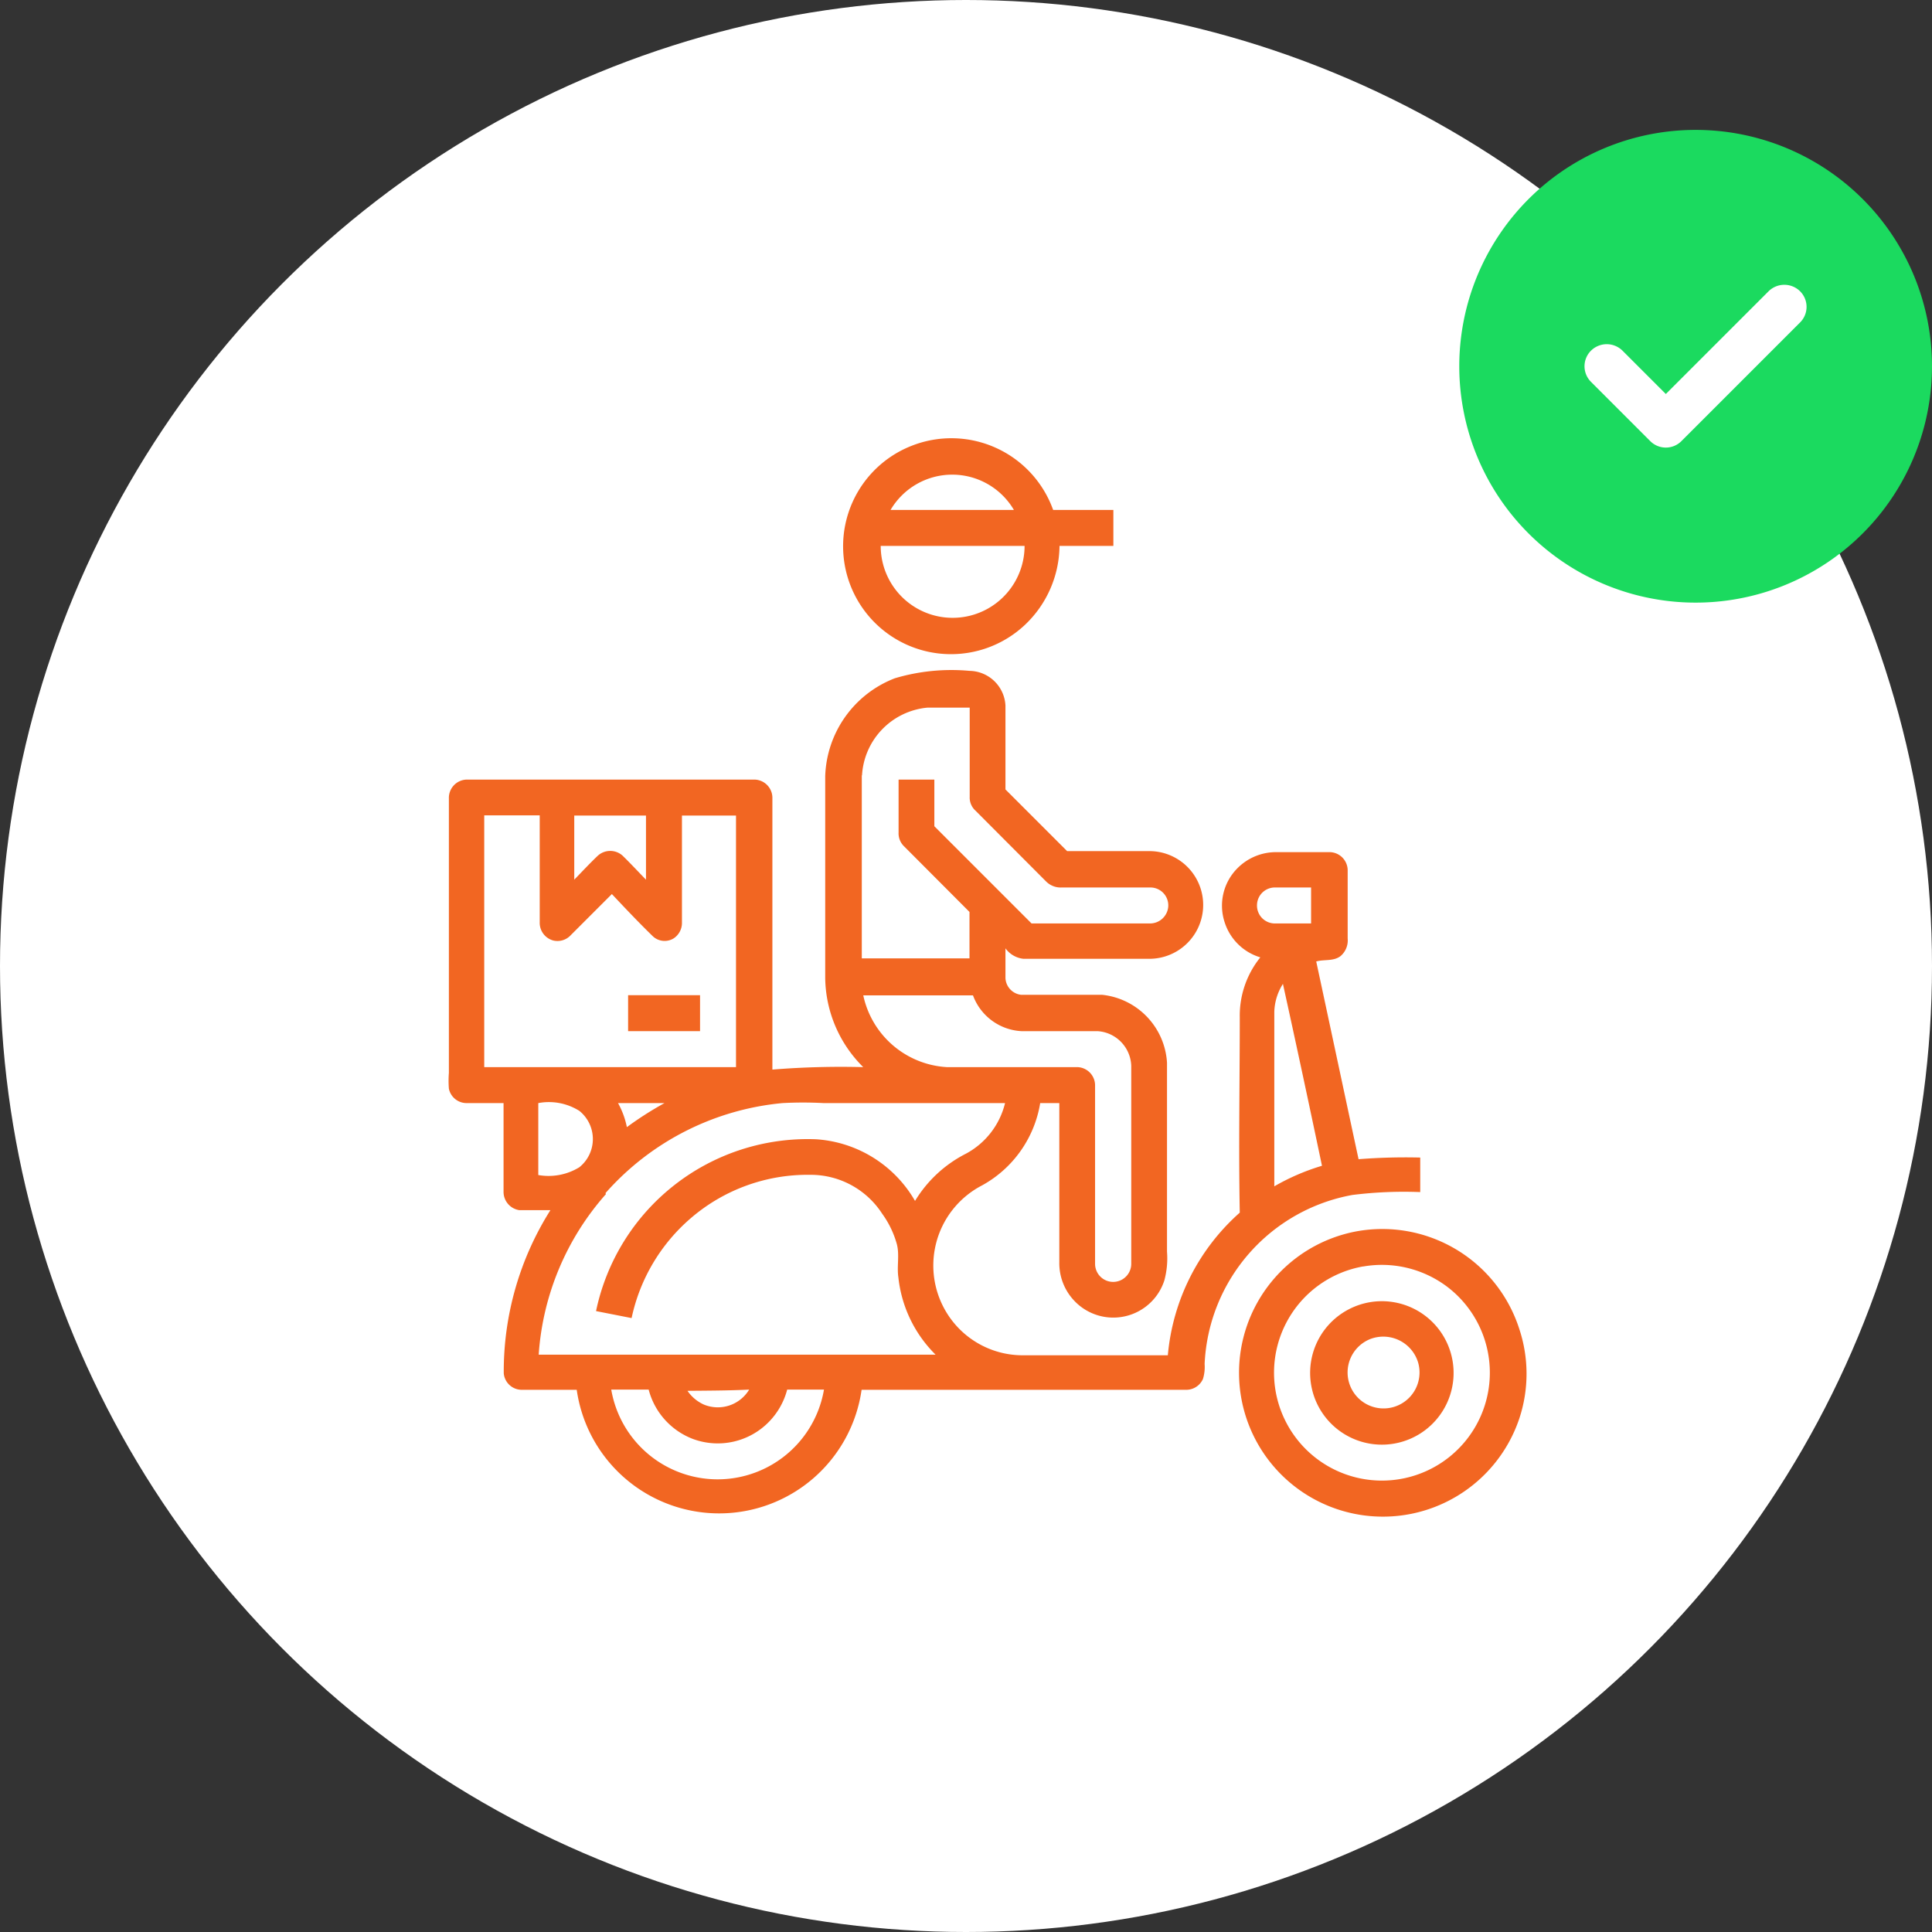 <svg xmlns="http://www.w3.org/2000/svg" viewBox="0 0 94 94"><rect x="0" y="0" width="94" height="94" fill="#333333" stroke="none"/><defs><style>.cls-1{fill:#fff;}.cls-2{fill:#1bda5f;}.cls-3{fill:#f26622;}</style></defs><g id="Layer_2" data-name="Layer 2"><g id="Layer_1-2" data-name="Layer 1"><circle class="cls-1" cx="47" cy="47" r="47"></circle><circle class="cls-1" cx="82.96" cy="17.57" r="7.11"></circle><path class="cls-2" d="M82.49,29.32A11.5,11.5,0,1,0,71,17.82,11.5,11.5,0,0,0,82.49,29.32Zm5.07-13.61-5.75,5.75a1.07,1.07,0,0,1-1.52,0l-2.88-2.88a1.07,1.07,0,0,1,0-1.52,1.09,1.09,0,0,1,1.53,0l2.11,2.11,5-5a1.09,1.09,0,0,1,1.53,0,1.07,1.07,0,0,1,0,1.52Z"></path><g id="_f78802ff" data-name="#f78802ff"><path class="cls-3" d="M44.33,21.7a5.26,5.26,0,0,1,6.91,3.11h2.93v1.75H51.55a5.36,5.36,0,0,1-1.68,3.84,5.25,5.25,0,1,1-5.54-8.7m-1,3.11h6a3.48,3.48,0,0,0-6,0m-.48,1.75a3.5,3.5,0,1,0,7,0Z"></path><path class="cls-3" d="M43.54,33a9.65,9.65,0,0,1,3.63-.36,1.78,1.78,0,0,1,1.75,1.69c0,1.36,0,2.72,0,4.08l3,3h4a2.62,2.62,0,0,1,0,5.24H49.8a1.24,1.24,0,0,1-.88-.51c0,.48,0,1,0,1.45a.86.86,0,0,0,.75.81c1.31,0,2.63,0,3.94,0a3.53,3.53,0,0,1,3.17,3.31c0,3.06,0,6.13,0,9.19a4.12,4.12,0,0,1-.13,1.4,2.61,2.61,0,0,1-4.37,1,2.65,2.65,0,0,1-.74-1.87V53.67h-.93a5.6,5.6,0,0,1-2.82,4,4.39,4.39,0,0,0-1.58,6.43,4.34,4.34,0,0,0,3.48,1.84h7.13A10.52,10.52,0,0,1,60.32,59c-.06-3.17,0-6.34,0-9.51a4.51,4.51,0,0,1,1-2.91,2.61,2.61,0,0,1-1.73-1.69,2.58,2.58,0,0,1,.61-2.64,2.64,2.64,0,0,1,1.88-.79h2.62a.89.89,0,0,1,.87.91v3.29a1,1,0,0,1-.35.86c-.34.26-.8.15-1.18.26.69,3.21,1.37,6.41,2.06,9.62a29.37,29.37,0,0,1,3-.08V58a20.21,20.21,0,0,0-3.3.14,8.76,8.76,0,0,0-7.19,8.22,2,2,0,0,1-.08.73.89.89,0,0,1-.79.53c-5.27,0-10.55,0-15.82,0a7,7,0,0,1-13.86,0c-.9,0-1.79,0-2.69,0a.88.88,0,0,1-.86-.8,14.69,14.69,0,0,1,2.27-7.94c-.51,0-1,0-1.51,0a.9.9,0,0,1-.77-.91V53.67H22.69a.88.88,0,0,1-.85-.7,4.92,4.92,0,0,1,0-.77c0-4.45,0-8.9,0-13.35a.89.89,0,0,1,.87-.92h14a.89.89,0,0,1,.87.92c0,4.39,0,8.79,0,13.19A41.63,41.63,0,0,1,42,51.92a6.21,6.21,0,0,1-1.85-4.32c0-3.28,0-6.56,0-9.84A5.29,5.29,0,0,1,43.54,33m-1.61,4.71c0,3,0,6,0,8.92h5.24c0-.75,0-1.51,0-2.26L44,41.19a.88.88,0,0,1-.28-.69c0-.86,0-1.71,0-2.57h1.74c0,.75,0,1.51,0,2.27l4.73,4.73h5.76a.89.89,0,0,0,.89-.82.87.87,0,0,0-.88-.93H51.66a1,1,0,0,1-.76-.29l-3.44-3.45a.86.86,0,0,1-.28-.68c0-1.44,0-2.89,0-4.33-.68,0-1.37,0-2.06,0a3.51,3.51,0,0,0-3.18,3.31M23.56,39.68V51.92H35.81V39.68H33.18c0,1.73,0,3.47,0,5.2a.9.9,0,0,1-.41.78.84.84,0,0,1-1-.1c-.69-.67-1.36-1.38-2-2.06l-2,2a.88.88,0,0,1-.85.26.89.89,0,0,1-.66-.89v-5.2H23.56m4.38,0V42.8c.38-.39.75-.79,1.15-1.17a.9.9,0,0,1,1.2,0c.39.38.76.78,1.14,1.17V39.68H27.94M61.16,44a.87.87,0,0,0,.87.93h1.76V43.18H62.05a.87.87,0,0,0-.89.81M62,49.23v8.49a10.87,10.87,0,0,1,2.32-1c-.63-3-1.25-5.9-1.9-8.85A2.69,2.69,0,0,0,62,49.23m-20-.81a4.42,4.42,0,0,0,4.07,3.5c2.12,0,4.23,0,6.35,0a.89.89,0,0,1,.86.92q0,4.33,0,8.65a.88.88,0,1,0,1.76,0c0-3.21,0-6.42,0-9.63a1.75,1.75,0,0,0-1.64-1.69c-1.23,0-2.47,0-3.7,0a2.66,2.66,0,0,1-2.36-1.74H42M30.07,53.67a4,4,0,0,1,.43,1.17,16.69,16.69,0,0,1,1.83-1.17H30.07m-3.88,0v3.5a2.86,2.86,0,0,0,2-.38,1.76,1.76,0,0,0,0-2.74,2.78,2.78,0,0,0-2-.38m3.29,4.43a13.1,13.1,0,0,0-3.27,7.81H45.52a6.22,6.22,0,0,1-1.81-3.76c-.08-.53.06-1.08-.07-1.6a4.62,4.62,0,0,0-.72-1.5,4.14,4.14,0,0,0-3.5-1.89,8.71,8.71,0,0,0-5.81,2.11,8.82,8.82,0,0,0-2.88,4.86L29,63.79a10.52,10.52,0,0,1,10.7-8.36,6,6,0,0,1,4.82,3A6.16,6.16,0,0,1,47,56.13a3.81,3.81,0,0,0,1.9-2.46H40.07a18.7,18.7,0,0,0-2,0,13.11,13.11,0,0,0-8.61,4.38m.28,9.56a5.25,5.25,0,0,0,10.35,0H38.3a3.52,3.52,0,0,1-.88,1.56,3.48,3.48,0,0,1-3.71.84,3.52,3.52,0,0,1-2.15-2.4h-1.8m3.65,0a1.92,1.92,0,0,0,.84.73,1.78,1.78,0,0,0,2.2-.73C35.44,67.66,34.43,67.66,33.41,67.67Z"></path><path class="cls-3" d="M30.56,48.42h3.5v1.75h-3.5Z"></path><path class="cls-3" d="M66,59.91a7,7,0,0,1,7.92,4.75,6.92,6.92,0,0,1,0,4.36A7,7,0,1,1,66,59.91m.31,1.71a5.25,5.25,0,1,0,4.12,1A5.28,5.28,0,0,0,66.33,61.62Z"></path><path class="cls-3" d="M66.36,63.42a3.49,3.49,0,1,1-1.68,1,3.51,3.51,0,0,1,1.68-1m.31,1.73A1.75,1.75,0,1,0,69,66.3,1.77,1.77,0,0,0,66.67,65.15Z"></path></g></g></g></svg>